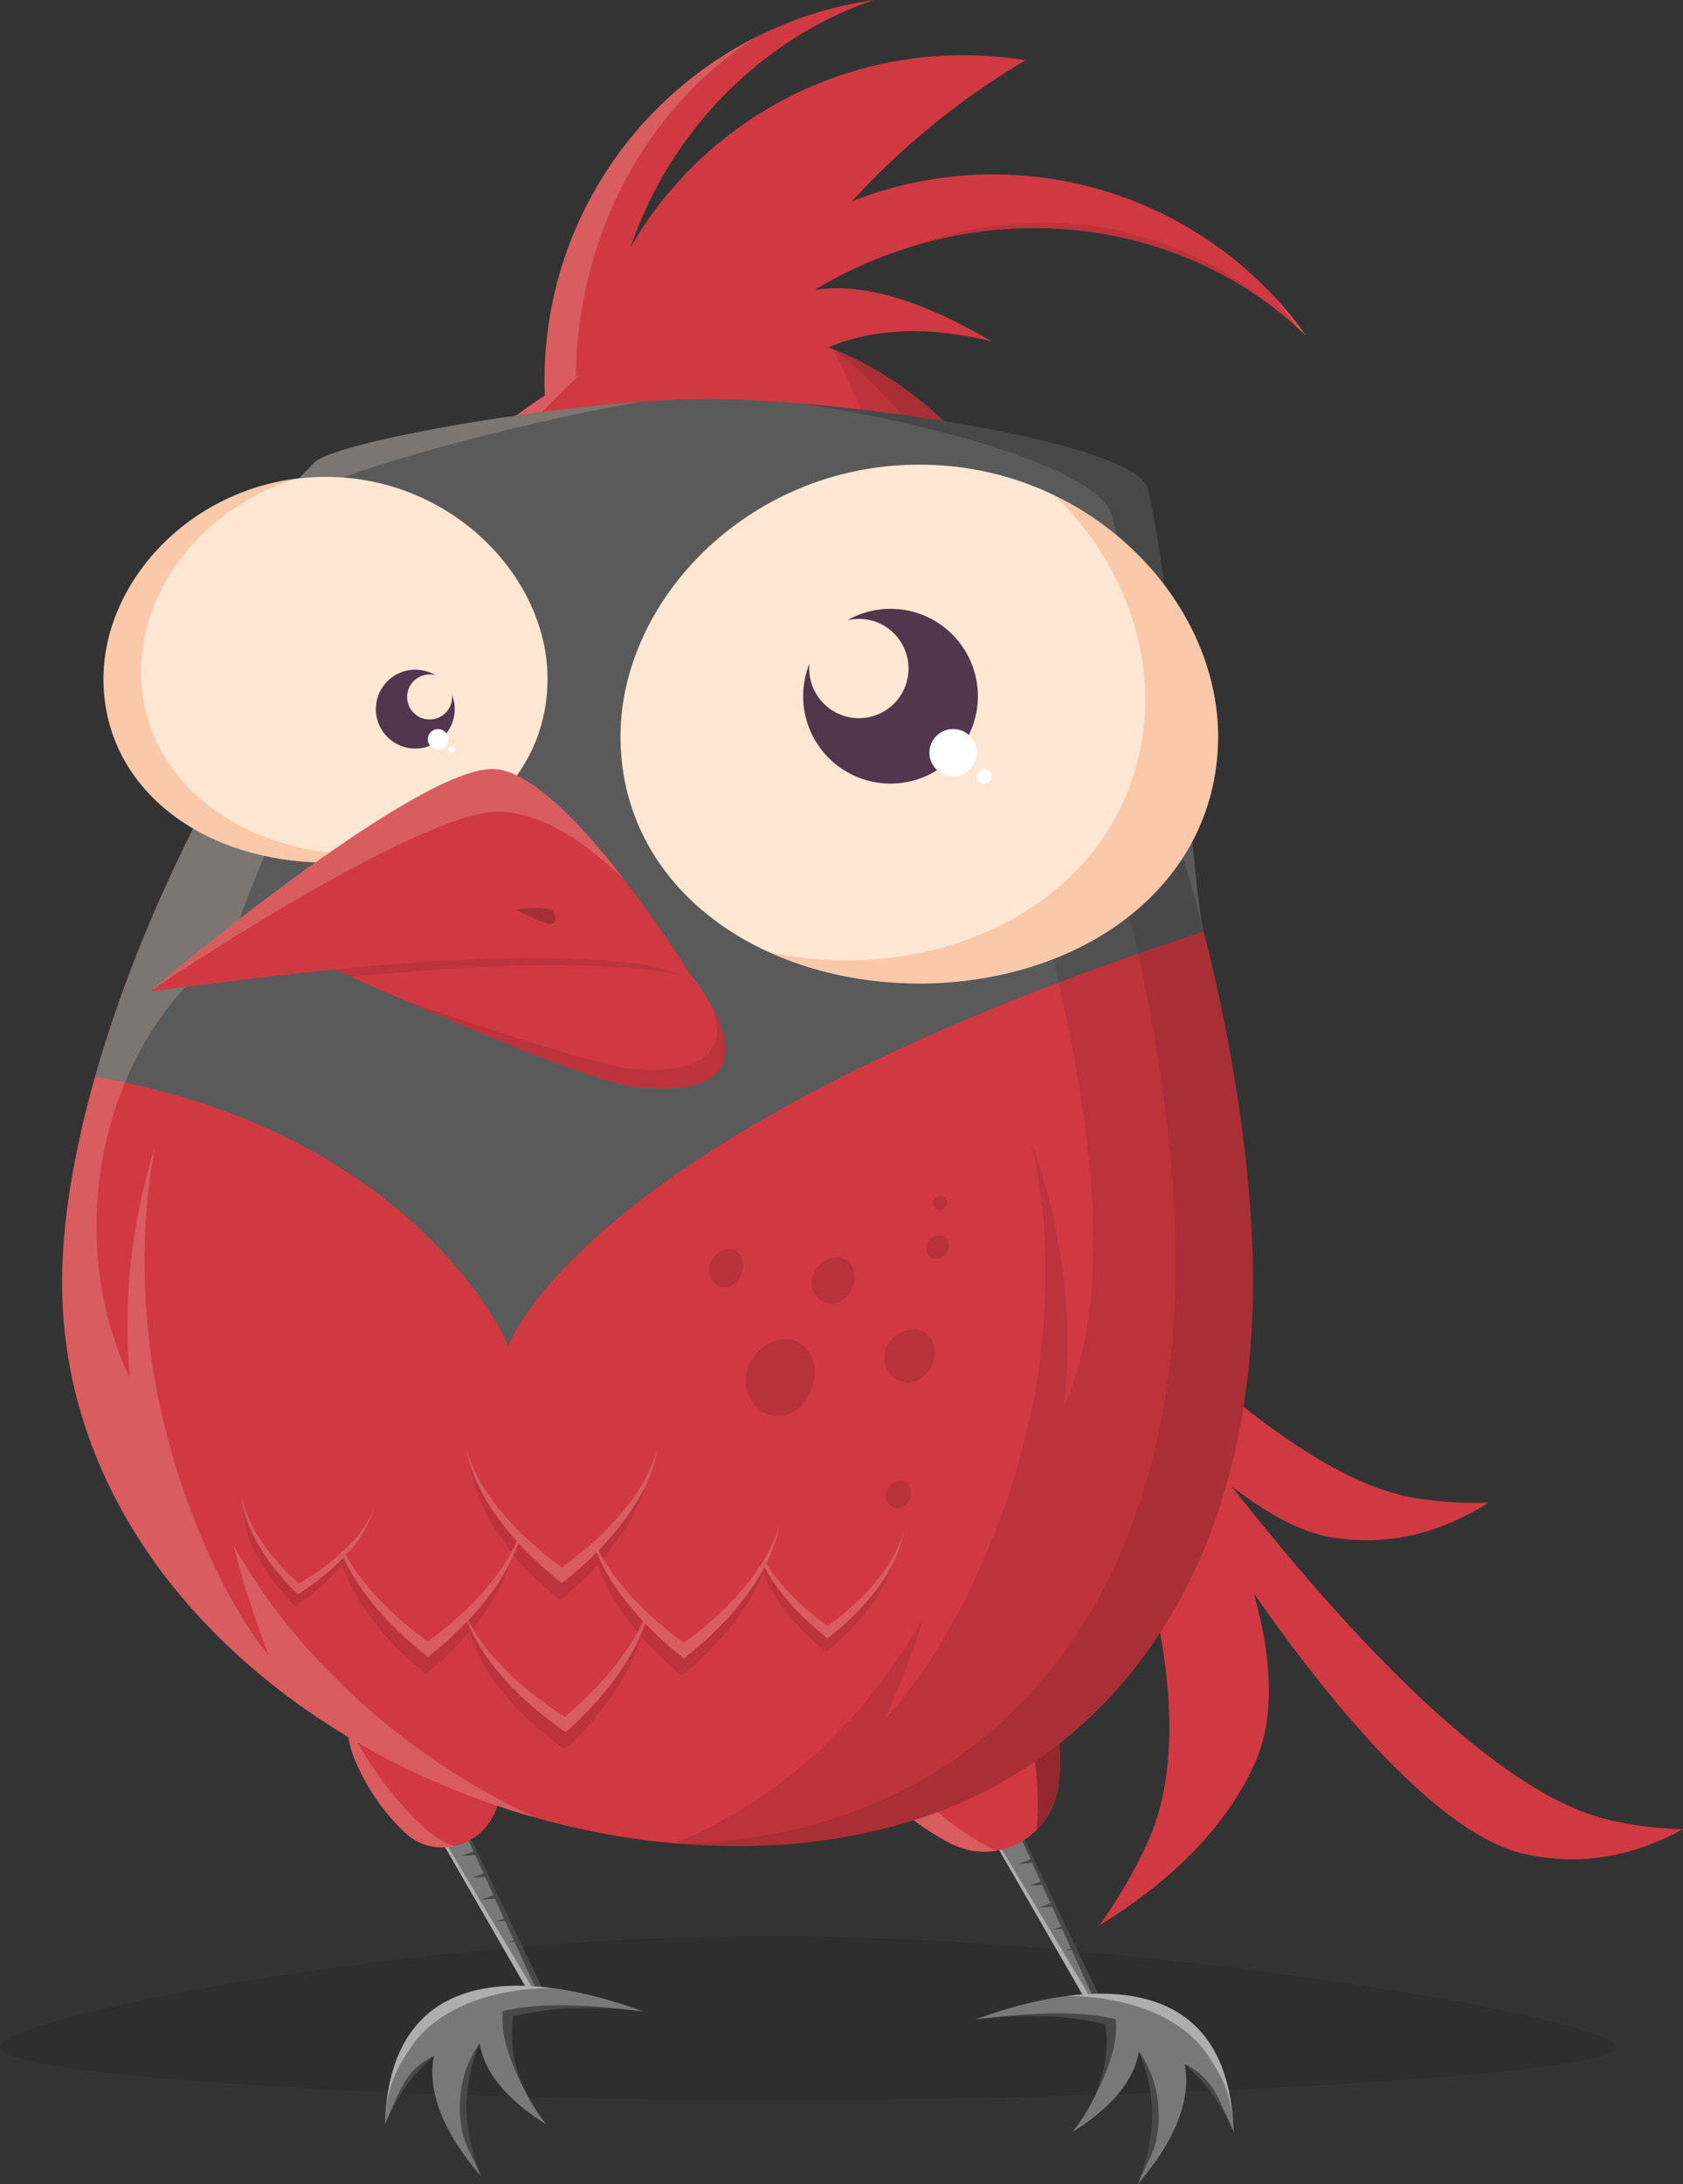<svg xmlns="http://www.w3.org/2000/svg" viewBox="0 0 523.5 679.08"><rect x="0" y="0" width="523.5" height="679.08" fill="#333333" stroke="none"/><path d="M377.46,662.41c112.46,0,263.4,25.43,263.4,34.58s-150.94,16.56-263.4,16.56S138.25,706.14,138.25,697,265,662.41,377.46,662.41Z" transform="translate(-138.25 -60.46)" opacity="0.1"/><path d="M454.81,490.54a109.52,109.52,0,0,1,6.77,31c-3.39,14-11.31,25-25.53,30a50.82,50.82,0,0,1-8.88,2.23c8.36,1.37,16,1.24,22.09-.93a22,22,0,0,0,11-8.28q-.81,4.3-2,8.61a103.91,103.91,0,0,1-7.93,19.71c13-10.85,22.73-23,27.57-36.1.4,18.51-2.5,34.68-10.19,46.26a110,110,0,0,1-14.41,17.35c18.32-7.13,33.1-17.28,42.16-30.9a32.38,32.38,0,0,0,2.87-5.37c5.26,26.46,5.27,50.47-2.94,68.78a152.42,152.42,0,0,1-15.19,26.23c22.3-13.66,39.41-30.48,48.42-50.55,6.24-13.91,5.35-32.23-.36-52.69C556.87,597,587.84,631,611.75,636.74c17.58,4.22,34.43,1,50-7.5a112.55,112.55,0,0,1-23.73-3.1c-33.25-8-77.59-53.71-116.6-103.46,11,8.49,21.43,14.11,30.58,15.71,17.72,3.09,34.32-1.2,49.34-10.73a110.71,110.71,0,0,1-23.79-1.58c-26.3-4.6-60.69-32.05-94.37-66.52Z" transform="translate(-138.25 -60.46)" fill="#d03942"/><polygon points="126.54 529.96 170.04 621.16 166.47 622.95 112.83 529.96 126.54 529.96" fill="#787878"/><polygon points="168.03 622.16 166.47 622.95 112.83 529.96 168.03 622.16" fill="#fff" opacity="0.4"/><polygon points="143.58 577.05 147.28 575.66 126.54 529.96 161.28 602.78 161.28 602.78 161.72 603.72 161.72 603.72 165.29 611.19 165.29 611.19 165.58 611.81 170.04 621.16 168.33 622.02 163.78 612 163.01 612.05 163.69 611.8 160.07 603.83 158.16 603.96 159.84 603.33 157.09 597.27 154.38 597.46 156.77 596.55 153.97 590.38 149.88 590.66 153.48 589.3 150.88 583.59 146.92 583.86 150.41 582.54 147.79 576.77 143.58 577.05" opacity="0.4"/><path d="M260.41,577c12.87-4.59,29.71-.25,34.3,12.63,3,8.26,2,23.22-2.44,34.12S274.06,638.52,265,631l-.6-.52a65.9,65.9,0,0,1-16.3-24.17C243.48,593.43,247.53,581.64,260.41,577Z" transform="translate(-138.25 -60.46)" fill="#d03942"/><path d="M270.31,628.86c.34.31.69.6,1,.89a29,29,0,0,0,8.12,4.77A16.92,16.92,0,0,1,265,631l-.6-.52a65.9,65.9,0,0,1-16.3-24.17,29.44,29.44,0,0,1-1.82-9.93C251.76,607.47,260.5,620.06,270.31,628.86Z" transform="translate(-138.25 -60.46)" fill="#ffe7d4" opacity="0.2"/><path d="M265.74,692.81c13.58-19.75,43.44-17.59,72.6-6.92-14.62-1.85-28.42-1.58-40.55,1.5a40.88,40.88,0,0,0,4.63,24.87A56,56,0,0,0,308.2,721c-8.29-5.16-14.71-11.05-18.17-17.59a25,25,0,0,1-2.59-7.51A49,49,0,0,0,284.27,725a66.14,66.14,0,0,0,3.51,12c-7.64-8.85-12.88-17.88-14.5-26.59a29.27,29.27,0,0,1-.1-10.71,53.22,53.22,0,0,0-9.29,10.36A62.86,62.86,0,0,0,258,721C258.31,709.87,260.71,700.13,265.74,692.81Z" transform="translate(-138.25 -60.46)" fill="#787878"/><path d="M263.39,709.11a21.15,21.15,0,0,1,9.79-9.37,53.22,53.22,0,0,0-9.29,10.36A62.86,62.86,0,0,0,258,721C259.63,717.06,261.82,712,263.39,709.11Z" transform="translate(-138.25 -60.46)" opacity="0.4"/><path d="M287.78,737c-1.58-4-4.43-8.88-5.32-12.06-2-7.11-2.13-19.4,5-29.13A49,49,0,0,0,284.27,725,66.14,66.14,0,0,0,287.78,737Z" transform="translate(-138.25 -60.46)" opacity="0.4"/><path d="M302.42,712.26c-4.36-8.24-8.8-18.16-7.72-26.45,12.13-3.07,29-1.77,43.64.08-14.62-1.85-28.42-1.58-40.55,1.5A40.88,40.88,0,0,0,302.42,712.26Z" transform="translate(-138.25 -60.46)" opacity="0.4"/><path d="M258,721c.35-11.08,3.27-17,8.3-24.3,8.11-11.8,24.84-17.92,43.48-18.07-18.56-2.38-34.92,1-44,14.23C260.71,700.13,258.31,709.87,258,721Z" transform="translate(-138.25 -60.46)" fill="#fff" opacity="0.4"/><polygon points="299.83 532.46 343.32 623.66 339.75 625.46 286.12 532.46 299.83 532.46" fill="#787878"/><polygon points="341.32 624.67 339.75 625.46 286.12 532.46 341.32 624.67" fill="#fff" opacity="0.4"/><polygon points="316.87 579.56 320.57 578.16 299.83 532.46 334.56 605.29 334.56 605.29 335.01 606.22 335.01 606.22 338.57 613.7 338.57 613.7 338.87 614.31 343.32 623.66 341.61 624.52 337.06 614.5 336.29 614.56 336.97 614.3 333.36 606.34 331.44 606.47 333.13 605.83 330.38 599.77 327.66 599.96 330.05 599.05 327.25 592.88 323.17 593.16 326.76 591.8 324.17 586.09 320.2 586.36 323.69 585.04 321.07 579.27 316.87 579.56" opacity="0.4"/><path d="M514.21,695.32c-13.58-19.76-43.44-17.6-72.6-6.93,14.61-1.85,28.42-1.57,40.55,1.5a40.88,40.88,0,0,1-4.63,24.87,55.55,55.55,0,0,1-5.78,8.69c8.29-5.16,14.7-11.05,18.16-17.58a24.74,24.74,0,0,0,2.59-7.52,48.86,48.86,0,0,1,3.17,29.19,65.35,65.35,0,0,1-3.51,12c7.65-8.85,12.88-17.88,14.51-26.59a29.49,29.49,0,0,0,.1-10.71,53.51,53.51,0,0,1,9.29,10.36A62.15,62.15,0,0,1,522,723.45C521.63,712.37,519.24,702.63,514.21,695.32Z" transform="translate(-138.25 -60.46)" fill="#787878"/><path d="M516.55,711.62a21,21,0,0,0-9.78-9.38,53.51,53.51,0,0,1,9.29,10.36A62.15,62.15,0,0,1,522,723.45C520.32,719.56,518.12,714.47,516.55,711.62Z" transform="translate(-138.25 -60.46)" opacity="0.4"/><path d="M492.16,739.54c1.59-4,4.44-8.88,5.33-12.06,2-7.11,2.13-19.4-5-29.13a48.86,48.86,0,0,1,3.17,29.19A65.35,65.35,0,0,1,492.16,739.54Z" transform="translate(-138.25 -60.46)" opacity="0.4"/><path d="M477.53,714.76c4.36-8.24,8.79-18.16,7.72-26.44-12.13-3.07-29-1.78-43.64.07,14.61-1.85,28.42-1.57,40.55,1.5A40.88,40.88,0,0,1,477.53,714.76Z" transform="translate(-138.25 -60.46)" opacity="0.4"/><path d="M514.21,695.32c-9.08-13.21-25.44-16.61-44-14.24,18.64.16,35.37,6.28,43.48,18.07,5,7.32,7.94,13.22,8.29,24.3C521.63,712.37,519.24,702.63,514.21,695.32Z" transform="translate(-138.25 -60.46)" fill="#fff" opacity="0.4"/><path d="M467.57,615.31c-1.79,15.53-18,25.33-32.3,19q-.48-.21-1-.45c-11.74-5.8-23.49-16.63-29.46-25.08-10.46-14.83-9.5-31.34,5.32-41.8s37.9-10.92,48.36,3.9C465.24,580.33,469.37,599.8,467.57,615.31Z" transform="translate(-138.25 -60.46)" fill="#d03942"/><path d="M448.52,572.6a35,35,0,0,0-18.15-13.06c10.92-1,21.84,2.34,28.16,11.29,6.71,9.5,10.84,29,9,44.48a23.58,23.58,0,0,1-6.84,14.1C462.5,609.23,457.1,584.76,448.52,572.6Z" transform="translate(-138.25 -60.46)" opacity="0.3"/><path d="M400.33,578.14a47.79,47.79,0,0,0,7.43,21c7.08,11.37,21.44,26.25,36.18,34.63l1.2.66a31,31,0,0,0,3.25,1.44,22.24,22.24,0,0,1-13.12-1.62q-.48-.21-1-.45c-11.74-5.8-23.49-16.63-29.46-25.08C397.62,598.49,395.85,587.44,400.33,578.14Z" transform="translate(-138.25 -60.46)" fill="#ffe7d4" opacity="0.2"/><path d="M395.92,168.45c9.21-3.85,19.76-5.61,31.79-4.84a109.45,109.45,0,0,1,19,3c-16.18-9.56-31.57-15.58-44.93-16.42a46.34,46.34,0,0,0-10.18.43c38.22-23.1,87-26.36,127.48-4.4a116.53,116.53,0,0,1,25.41,18.58,119.53,119.53,0,0,0-141.25-41.73,234.81,234.81,0,0,1,54-43.87,119.52,119.52,0,0,0-122.78,58,124.78,124.78,0,0,1,47.52-62.64A117,117,0,0,1,410.1,60.46a119.53,119.53,0,0,0-102.39,123,202.3,202.3,0,0,0-22.5,17.08,59.89,59.89,0,0,0-17.78-2.65c-33.46-.06-59.23,27.26-57.86,54.8a42.77,42.77,0,0,0,10.69,26.49c-37.53,59.94-62.67,130.69-62.67,180.11,0,102.28,107.72,175.2,210,175.2S528,561.59,528,459.31C528,366.88,480.54,199.79,395.92,168.45Z" transform="translate(-138.25 -60.46)" fill="#d03942"/><path d="M495.37,212.65c-3.22-15.22-99.69-28.75-139.64-28.13-41.54.65-113.11,13.15-119.72,19.77-11.42,11.44-27.32,30.67-26.44,48.42a42.77,42.77,0,0,0,10.69,26.49c-23.21,37.07-41.67,78.27-52.39,116,101.21,17.88,128.54,83.74,128.54,83.74s22.31-65.73,216.24-128.81C509.11,336.31,505.12,258.72,495.37,212.65Z" transform="translate(-138.25 -60.46)" fill="#5a5a5a"/><path d="M495.37,212.65c-2.53-12-62.64-22.88-107.65-26.7,42.48,6.44,92.79,20.7,96.44,34.91,6,23.55,15.94,63.33,24.71,98.76C505.9,289.1,501.94,243.71,495.37,212.65Z" transform="translate(-138.25 -60.46)" opacity="0.2"/><path d="M236,204.29a137,137,0,0,0-15.21,17.89c8.85-5.21,16.79-9.51,22.14-12.28,7.08-3.68,52.25-17.12,94.55-24.51C296,188.44,241.73,198.57,236,204.29Z" transform="translate(-138.25 -60.46)" fill="#ffe7d4" opacity="0.2"/><path d="M213.22,525.14c.38,5.33,2.58,11.24,5.85,16.53,4.65,8,11.74,14.47,11.74,14.56a77.49,77.49,0,0,0,14.24-11.42,63.09,63.09,0,0,0,7.36,12c7.83,10.63,18.91,18.82,18.91,18.94a126.12,126.12,0,0,0,12.24-11.07,58.68,58.68,0,0,0,10.58,16.76c8.49,10.11,20.08,17.58,20.08,17.69,0-.11,10.53-9,17.67-20.11a60.66,60.66,0,0,0,7-13.75A126.72,126.72,0,0,0,351,576.16c0-.12,11.08-8.3,18.92-18.93a65,65,0,0,0,6.11-9.48,51.26,51.26,0,0,0,4.67,7.18c6.22,8.43,15,14.94,15,15,0-.09,8.8-6.6,15-15,4.32-5.58,7.52-12,8.59-17.95a41.91,41.91,0,0,1-8.24,14.81c-6.4,8.1-15.48,14.32-15.35,14.32s-9-6.22-15.36-14.32a44.07,44.07,0,0,1-3.76-5.16,45,45,0,0,0,4.13-12,45.45,45.45,0,0,1-4.85,10.88c-.16.3-.35.61-.54.91a63.41,63.41,0,0,1-5,6.88c-8.07,10.19-19.52,18-19.36,18a133.16,133.16,0,0,1-11.05-9.12l-.48-.48a79.89,79.89,0,0,1-7.82-8.43,59.29,59.29,0,0,1-7.18-10.73,82.52,82.52,0,0,0,7.52-8.74c5.45-7,9.48-15.1,10.83-22.62a53,53,0,0,1-10.39,18.68,84.18,84.18,0,0,1-9.32,9.83c-.14.13-.28.26-.43.38-5.23,4.71-9.6,7.75-9.6,7.82a128.33,128.33,0,0,1-12.67-10.69l-.24-.23a79.58,79.58,0,0,1-6.44-7.11,53.11,53.11,0,0,1-10.38-18.68c1.36,7.52,5.38,15.6,10.82,22.62,1.54,2.09,3.19,4.07,4.87,5.93a57,57,0,0,1-8.34,13.14,79.08,79.08,0,0,1-8,8.64,1.29,1.29,0,0,1-.17.16,129.5,129.5,0,0,1-11.16,9.24c.16,0-11.28-7.84-19.35-18A59.39,59.39,0,0,1,245.8,544a37.26,37.26,0,0,0,8.76-14.45,36.84,36.84,0,0,1-8.6,12.2c-.29.31-.6.6-.9.9l-.68.64a80.61,80.61,0,0,1-13.21,9.58c.11,0-7.26-6.29-12.12-14A37.12,37.12,0,0,1,213.22,525.14Zm70.72,39.17a82.36,82.36,0,0,0,6.31-7.48,60,60,0,0,0,9.22-16.6,125.2,125.2,0,0,0,13.59,12.52,130.68,130.68,0,0,0,10.76-9.56,61.34,61.34,0,0,0,8.25,14,81.83,81.83,0,0,0,6.18,7.35,59.8,59.8,0,0,1-6.18,10.49c-7.39,10.69-18.31,19.25-18.15,19.25s-11.77-7.11-20.47-16.77A57.26,57.26,0,0,1,283.94,564.31Z" transform="translate(-138.25 -60.46)" fill="#ffe7d4" opacity="0.2"/><path d="M285.18,563c-.41.46-.83.91-1.24,1.35.4.79.85,1.58,1.3,2.37,1.05-1.28,2.09-2.61,3.07-4a57.7,57.7,0,0,0,8.84-16.9c-.07.15-.15.3-.23.45l-.33.66c-.3.6-.62,1.19-.94,1.78,0,.08-.1.16-.14.24-.31.55-.63,1.1-1,1.64-.09.16-.19.31-.28.46-.38.61-.76,1.22-1.16,1.82l-.06.09c-.38.58-.77,1.14-1.17,1.7l-.33.46c-.43.59-.86,1.17-1.3,1.75s-1,1.37-1.57,2l-.52.63c-.38.46-.75.92-1.14,1.37l-.41.48c-.44.51-.89,1-1.33,1.5Zm39.87-17c-.44-.91-.85-1.82-1.23-2.74a130.68,130.68,0,0,1-10.76,9.56l-.07-.07,0,0-.17-.15-.87-.7-.06,0-.48-.38-.14-.12c-.18-.15-.37-.31-.58-.47l-.25-.22-.49-.41-.39-.33-.54-.45-.34-.29-.76-.67-.29-.25-.66-.59-.3-.27-.93-.85-.24-.22c-.32-.3-.65-.6-1-.92l-.06-.06-1.16-1.11-.07-.07c-1.22-1.19-2.47-2.48-3.72-3.84-.42,1.19-.9,2.39-1.42,3.58.37.46.74.92,1.12,1.36A114.87,114.87,0,0,0,312.45,558a119.39,119.39,0,0,0,11.71-11.09,58.58,58.58,0,0,0,8.59,16.13c1.2,1.71,2.49,3.34,3.8,4.9.61-1.13,1.18-2.26,1.7-3.39l-.47-.51c-.29-.31-.58-.62-.86-.94l-.44-.49c-1.52-1.71-3-3.52-4.41-5.41-.4-.52-.8-1.05-1.18-1.58l-.23-.31c-.31-.43-.61-.86-.91-1.3l-.26-.38c-.29-.43-.57-.85-.84-1.28l-.25-.39c-.3-.47-.59-1-.88-1.44l-.13-.21c-.31-.53-.61-1.06-.9-1.6-.13-.22-.24-.44-.36-.66l-.48-.93-.42-.84-.18-.37ZM297.4,543c.59-1.09,1.13-2.19,1.62-3.29-.41-.45-.81-.91-1.22-1.38l-.09-.11c-.37-.42-.73-.85-1.1-1.29a1.34,1.34,0,0,0-.11-.14c-.36-.43-.71-.87-1.06-1.32l-.25-.32c-.35-.45-.7-.91-1-1.37-.48-.62-.95-1.25-1.4-1.89l-.3-.42c-.45-.62-.88-1.25-1.3-1.89-.07-.1-.13-.21-.2-.32-.37-.56-.73-1.14-1.08-1.71l-.24-.41c-.38-.63-.74-1.27-1.1-1.92l-.25-.47c-.32-.6-.63-1.19-.92-1.79,0-.09-.09-.17-.13-.25-.32-.66-.61-1.32-.9-2l-.21-.49c-.29-.67-.56-1.33-.81-2a1.59,1.59,0,0,0-.07-.2c-.24-.64-.45-1.29-.66-1.93,0-.07-.05-.14-.07-.21.9,7.78,4.84,16.36,10.33,23.73C295.66,540.82,296.52,541.94,297.4,543Zm32.65-3.37a57.93,57.93,0,0,0,8.83-16.88,61,61,0,0,1-3.12,5.61,64.29,64.29,0,0,1-3.79,5.42c-.56.77-1.15,1.53-1.75,2.28l-.08.09c-.58.73-1.17,1.43-1.77,2.12l-.15.18c-.57.65-1.14,1.29-1.71,1.91l-.3.32c-.5.54-1,1.07-1.5,1.58-.09.08-.17.18-.26.26.43.84.89,1.67,1.37,2.49C327.28,543.35,328.71,541.55,330.05,539.66ZM213.69,528.51c.06,5.49,2.15,11.74,5.43,17.28A72.11,72.11,0,0,0,230,559.86a72.94,72.94,0,0,0,13.6-11.47c.38-.4.75-.82,1.12-1.24a58.6,58.6,0,0,0,8.38,15.53c7.29,10.31,17.61,18.26,17.61,18.37a116,116,0,0,0,13.54-13.17,55.24,55.24,0,0,0,10.95,19.38c7.93,9.82,18.74,17.1,18.74,17.21,0-.12,9.79-8.71,16.39-19.47a58.62,58.62,0,0,0,7.3-15.77,118.26,118.26,0,0,0,12.73,12.22c0-.11,10.31-8.06,17.61-18.38a59.71,59.71,0,0,0,7.56-13.36,48,48,0,0,0,5.69,9.86c5.79,8.18,14,14.49,14,14.58,0-.09,8.18-6.4,14-14.58a46.15,46.15,0,0,0,7-13.39,50.62,50.62,0,0,1-5.48,8.75c-.19.27-.39.53-.59.79l0,0c-.19.24-.37.49-.57.73l0,0-.57.71a2.09,2.09,0,0,0-.14.17c-.16.19-.32.39-.49.58l-.18.21-.45.52-.23.27-.4.45-.28.3-.36.39-.35.38-.28.3-.41.43-.23.24-.45.45-.18.19-.44.44-.19.19-.46.45-.15.15-.53.51-.08.07-.52.49-.08.08-.54.5,0,0c-.18.18-.37.34-.55.51h0l-1.06.95h0l-.48.42,0,0-.44.38-.05,0-.39.33-.07.06L398,568l-.13.1-.21.18-.2.17-.1.08c-1.05.87-1.69,1.36-1.69,1.38s-1.89-1.46-4.54-3.81l0,0-.45-.4a.52.52,0,0,1-.11-.1l-.38-.34-.2-.18-.34-.32a2.73,2.73,0,0,1-.25-.23l-.29-.27-.32-.3-.24-.23-.37-.36-.23-.22-.39-.38-.2-.21-.43-.43-.15-.15-.49-.49-.13-.14-.51-.53-.07-.08-.57-.61,0,0a61.31,61.31,0,0,1-4.31-5.18c-.43-.56-.85-1.12-1.26-1.69-.15-.21-.29-.43-.43-.64-.26-.38-.53-.75-.77-1.13l-.31-.49c-.28-.44-.56-.87-.82-1.31l-.32-.57c-.2-.35-.41-.7-.6-1.05a1.14,1.14,0,0,1-.1-.19l-.06-.11-.18.33c-.18.34-.36.69-.56,1l-.28.48-.65,1.12c-.25.42-.51.83-.77,1.24s-.39.63-.6.95c-.32.5-.66,1-1,1.48l-.48.69q-.78,1.09-1.59,2.16C362.06,567.86,351,576,351,576.16l-.06-.06,0,0-1.7-1.37-.14-.12-.37-.3-.52-.43-.28-.23-.43-.37-.28-.24-.74-.63-.11-.1-.75-.65-.2-.18q-.9-.8-1.89-1.71l-.12-.11c-.69-.64-1.4-1.31-2.13-2l0,0c-.75-.73-1.52-1.5-2.29-2.3-.44,1.25-.93,2.49-1.48,3.73h0c0,.1-.09.2-.14.3-.3.67-.61,1.34-.94,2l-.21.41c-.4.79-.8,1.58-1.24,2.35l0,0c-.4.72-.83,1.44-1.26,2.16l-.36.58c-.45.72-.91,1.44-1.39,2.15a97.67,97.67,0,0,1-13.36,16l0,0-.47.46-.12.11-.36.35-.2.19-.21.2-.33.32,0,0c-1.58,1.49-2.57,2.35-2.57,2.39s-11.59-7.58-20.08-17.69c-.52-.59-1-1.2-1.54-1.81l-.54-.68c-.31-.39-.63-.78-.93-1.18s-.4-.53-.59-.8-.55-.75-.82-1.12-.39-.55-.57-.83-.53-.78-.78-1.17-.35-.53-.51-.79c-.28-.45-.55-.9-.82-1.35l-.38-.64c-.37-.65-.73-1.3-1.07-2-.12-.23-.22-.46-.34-.68-.18-.37-.37-.74-.54-1.1h0c-.41-.88-.8-1.76-1.15-2.64l-.08.08h0c-.66.68-1.31,1.34-2,2l-.33.32-.27.27c-5.2,5.07-9.6,8.34-9.6,8.41,0-.12-11.08-8.31-18.91-18.94l-1-1.4-.18-.26c-.28-.38-.55-.76-.82-1.15l-.24-.35c-.25-.36-.49-.71-.72-1.07-.1-.14-.19-.29-.28-.43l-.63-1c-.11-.17-.21-.34-.31-.51s-.36-.6-.54-.9l-.36-.62-.42-.76c-.14-.26-.29-.53-.42-.79l-.27-.5c-.18-.35-.36-.7-.53-1.05h0l0-.08c-.19-.38-.37-.76-.55-1.14a73.88,73.88,0,0,1-13.54,11c-.46.3-.72.46-.7.46s-.95-.93-2.38-2.43l-.05-.06-.7-.74-.09-.1-.77-.84a.43.43,0,0,0-.09-.1l-.83-1-.08-.09-.93-1.1,0,0a59.89,59.89,0,0,1-5.8-8.13c-.37-.6-.72-1.2-1.06-1.81l-.36-.68c-.21-.39-.41-.78-.61-1.18s-.26-.52-.38-.78-.35-.76-.52-1.14-.23-.52-.34-.78c-.22-.52-.42-1-.61-1.56-.12-.31-.22-.62-.33-.94s-.26-.78-.38-1.17l-.26-.92c-.09-.31-.17-.63-.25-1s-.15-.65-.22-1Z" transform="translate(-138.25 -60.46)" opacity="0.1"/><g opacity="0.4"><path d="M388.31,478.93c4.59,4,4.29,12.14.3,17.34s-10.11,5.84-14.45,2.23-5.43-10.34-1.65-15.94S383.74,474.93,388.31,478.93Z" transform="translate(-138.25 -60.46)" opacity="0.3"/><path d="M420.19,521.54c1.8,1.29,1.86,4.2.47,6.12a3.74,3.74,0,0,1-5.32,1.06,4,4,0,0,1-.92-5.52C415.68,521.17,418.4,520.24,420.19,521.54Z" transform="translate(-138.25 -60.46)" opacity="0.3"/><path d="M360.16,451.5c1.95-2.68,5.64-3.58,7.79-1.47s1.81,6.23-.29,8.73-5.09,2.63-7.11.72A6.06,6.06,0,0,1,360.16,451.5Z" transform="translate(-138.25 -60.46)" opacity="0.3"/><path d="M392.35,454.62c2.45-3.24,7.12-4.32,9.84-1.78s2.33,7.47-.3,10.49-6.42,3.19-9,.89A7,7,0,0,1,392.35,454.62Z" transform="translate(-138.25 -60.46)" opacity="0.3"/><path d="M427.39,451a3.42,3.42,0,0,1-.21-4.86c1.33-1.62,3.83-2.13,5.27-.82s1.19,3.84-.25,5.35A3.38,3.38,0,0,1,427.39,451Z" transform="translate(-138.25 -60.46)" opacity="0.3"/><path d="M429.16,436.12a2.11,2.11,0,0,1-.06-3,2.34,2.34,0,0,1,3.26-.44,2.38,2.38,0,0,1-.22,3.3A2.08,2.08,0,0,1,429.16,436.12Z" transform="translate(-138.25 -60.46)" opacity="0.3"/><path d="M415,477.68c2.78-3.81,8.27-5.21,11.61-2.42s3.07,8.42.09,12-7.47,3.92-10.62,1.41S412.18,481.5,415,477.68Z" transform="translate(-138.25 -60.46)" opacity="0.3"/></g><path d="M418.76,189.43c4.39.6,8.78,1.26,13.1,2-10.55-9.78-21.91-17.4-34.05-22.22A149.67,149.67,0,0,1,418.76,189.43Zm81.81,120.25a72.06,72.06,0,0,1-15.08,19.67c12.12,44.63,18.44,89.55,18.44,124.24,0,103-55.58,177-153.68,180.22q8.67.69,17.35.7c102.28,0,160.4-72.92,160.4-175.2C528,418.06,518.55,362,500.57,309.68Z" transform="translate(-138.25 -60.46)" opacity="0.1"/><path d="M431.85,191.38c-10.65-9.87-22.13-17.54-34.41-22.35,2.53,5.24,5.47,11.58,8.68,18.78C414.66,188.82,423.38,190,431.85,191.38Zm68.72,118.3c-7.9,15.28-21.43,27.25-38.27,35,15.63,59.3,23.11,118,7,152.57a180,180,0,0,0-4.83-64.08q-2.21-8.53-5.16-16.64c4.72,21.44,5.43,45.84,1.8,71.06-5.62,39-25.27,83.24-47.53,107.26a295.86,295.86,0,0,0,11.84-31.16c-18.32,32-44.37,56.2-77.38,70,6.53.58,13.08.88,19.6.88,102.28,0,160.4-72.92,160.4-175.2C528,418.06,518.55,362,500.57,309.68Z" transform="translate(-138.25 -60.46)" opacity="0.1"/><path d="M298.78,189.68c2.67-.39,5.36-.75,8.05-1.1,3.92-4.09,7.88-8,11.89-11.66A168.23,168.23,0,0,0,298.78,189.68ZM210.9,541a287.75,287.75,0,0,0,11,34.31C204.62,554,189.4,514.85,185,480.35c-2.81-22.3-2.26-43.9,1.4-62.87q-2.28,7.17-4,14.72a181.07,181.07,0,0,0-3.74,56.71c-10.08-21-13.37-47.1-7.47-73.17,6-26.41,20.22-47.63,38.26-60.36a535.33,535.33,0,0,1,27.11-63.86,52.17,52.17,0,0,1-16.34-12.32c-37.52,59.94-62.67,130.69-62.67,180.11,0,81.24,67.95,143.94,147.16,166.31C265.71,607.2,231.78,577.87,210.9,541Z" transform="translate(-138.25 -60.46)" fill="#ffe7d4" opacity="0.2"/><path d="M239.5,208.74c39.91-.07,70.67,32.52,69,65.39-1.59,33.05-32.36,54.41-69,54.52-36.67-.11-67.43-21.47-69-54.52C168.83,241.26,199.59,208.67,239.5,208.74Z" transform="translate(-138.25 -60.46)" fill="#ffe7d4"/><path d="M230.66,209.27c-29.37,8.74-49.77,35.48-48.43,62.41,1.6,33.05,32.36,54.41,69,54.52a91.3,91.3,0,0,0,12.14-.85,88.5,88.5,0,0,1-23.9,3.3c-36.67-.11-67.43-21.47-69-54.52C169,243.73,195.14,213.58,230.66,209.27Z" transform="translate(-138.25 -60.46)" fill="#e75400" opacity="0.2"/><path d="M273.67,270.4l-.69-.14a7,7,0,1,0,5.84,7.93,7.54,7.54,0,0,0,.05-1.64,12.26,12.26,0,1,1-5.2-6.15Z" transform="translate(-138.25 -60.46)" fill="#51364d"/><path d="M274.52,293.54a3.19,3.19,0,1,1,3.18-3.19A3.19,3.19,0,0,1,274.52,293.54Z" transform="translate(-138.25 -60.46)" fill="#fff"/><path d="M278.7,294.53a1,1,0,1,1,1-1A1,1,0,0,1,278.7,294.53Z" transform="translate(-138.25 -60.46)" fill="#fff"/><path d="M424.2,204.94c53.7-.09,95.07,43.75,92.86,88-2.14,44.46-43.53,73.2-92.86,73.35-49.32-.15-90.71-28.89-92.86-73.35C329.14,248.69,370.51,204.85,424.2,204.94Z" transform="translate(-138.25 -60.46)" fill="#ffe7d4"/><path d="M401.53,359.09c49.32-.16,90.71-30.61,92.86-77.73,1.16-24.62-9.72-49.12-28.08-66.83,31.6,15.3,52.33,46.74,50.75,78.38-2.14,44.46-43.53,73.2-92.86,73.35a114,114,0,0,1-46.78-9.77A114.61,114.61,0,0,0,401.53,359.09Z" transform="translate(-138.25 -60.46)" fill="#e75400" opacity="0.2"/><path d="M390.05,266.78c-.05.51-.08,1-.08,1.55a15.44,15.44,0,1,0,15.44-15.44,15.93,15.93,0,0,0-3.61.44,27.17,27.17,0,1,1-11.75,13.45Z" transform="translate(-138.25 -60.46)" fill="#51364d"/><circle cx="296.47" cy="234.04" r="7.37" fill="#fff"/><path d="M444.38,304.16a2.3,2.3,0,1,1,2.3-2.3A2.3,2.3,0,0,1,444.38,304.16Z" transform="translate(-138.25 -60.46)" fill="#fff"/><path d="M353,363.55c.34.15,32.94,39.77-16.46,35C315.31,396.45,218,350.71,218,350.71S302,346.36,353,363.55Z" transform="translate(-138.25 -60.46)" fill="#d03942"/><path d="M240.42,350.22c-13.63,0-22.44.49-22.44.49s12.46,5.86,29.44,13.47c41.18-3.87,79.16-5.35,102.47-.63C316.61,352.34,269.31,350.29,240.42,350.22Z" transform="translate(-138.25 -60.46)" opacity="0.1"/><path d="M333.91,392.65c27.79,2.7,29.63-8.66,25.86-19.14,6.18,11.44,10,28.23-23.19,25-11.32-1.11-44.17-14.57-72.43-26.93C295.37,382.28,325,391.77,333.91,392.65Z" transform="translate(-138.25 -60.46)" opacity="0.1"/><path d="M291,299.57c-25.21.75-106.08,68.87-105.82,69.13,42.38-5.25,125.53-17.23,167.91-5.15C352.86,363.66,313.48,298.9,291,299.57Z" transform="translate(-138.25 -60.46)" fill="#d03942"/><path d="M293.12,312.86c13.58,0,27.6,9.79,39.24,21-13-16.9-29.55-34.67-41.41-34.32-25.21.75-106.08,68.87-105.82,69.13C184.87,368.44,267.9,312.86,293.12,312.86Z" transform="translate(-138.25 -60.46)" fill="#ffe7d4" opacity="0.2"/><path d="M309.92,343.42s3.14,4.33-1,4.28c-1.79,0-10.36-4.37-10.36-4.37S305.5,341.94,309.92,343.42Z" transform="translate(-138.25 -60.46)" opacity="0.2"/><path d="M307.71,183.48q4.82-3.12,9.67-5.81c.37-40.36,18.78-79.74,52.29-103.2,1.15-.81,2.31-1.58,3.48-2.34a122.47,122.47,0,0,0-10.67,6.11A119.41,119.41,0,0,0,307.71,183.48Zm226.08-31.61a118.82,118.82,0,0,1,7.92,10.37c.93.84,1.85,1.69,2.75,2.56A119.06,119.06,0,0,0,533.79,151.87Z" transform="translate(-138.25 -60.46)" fill="#ffe7d4" opacity="0.2"/><path d="M422,137.08c31.73-9.61,66.74-7.31,97,9.14a117.87,117.87,0,0,1,16.19,10.59A112.92,112.92,0,0,0,518.88,145C488.59,127.12,453.38,125.37,422,137.08Z" transform="translate(-138.25 -60.46)" opacity="0.1"/></svg>